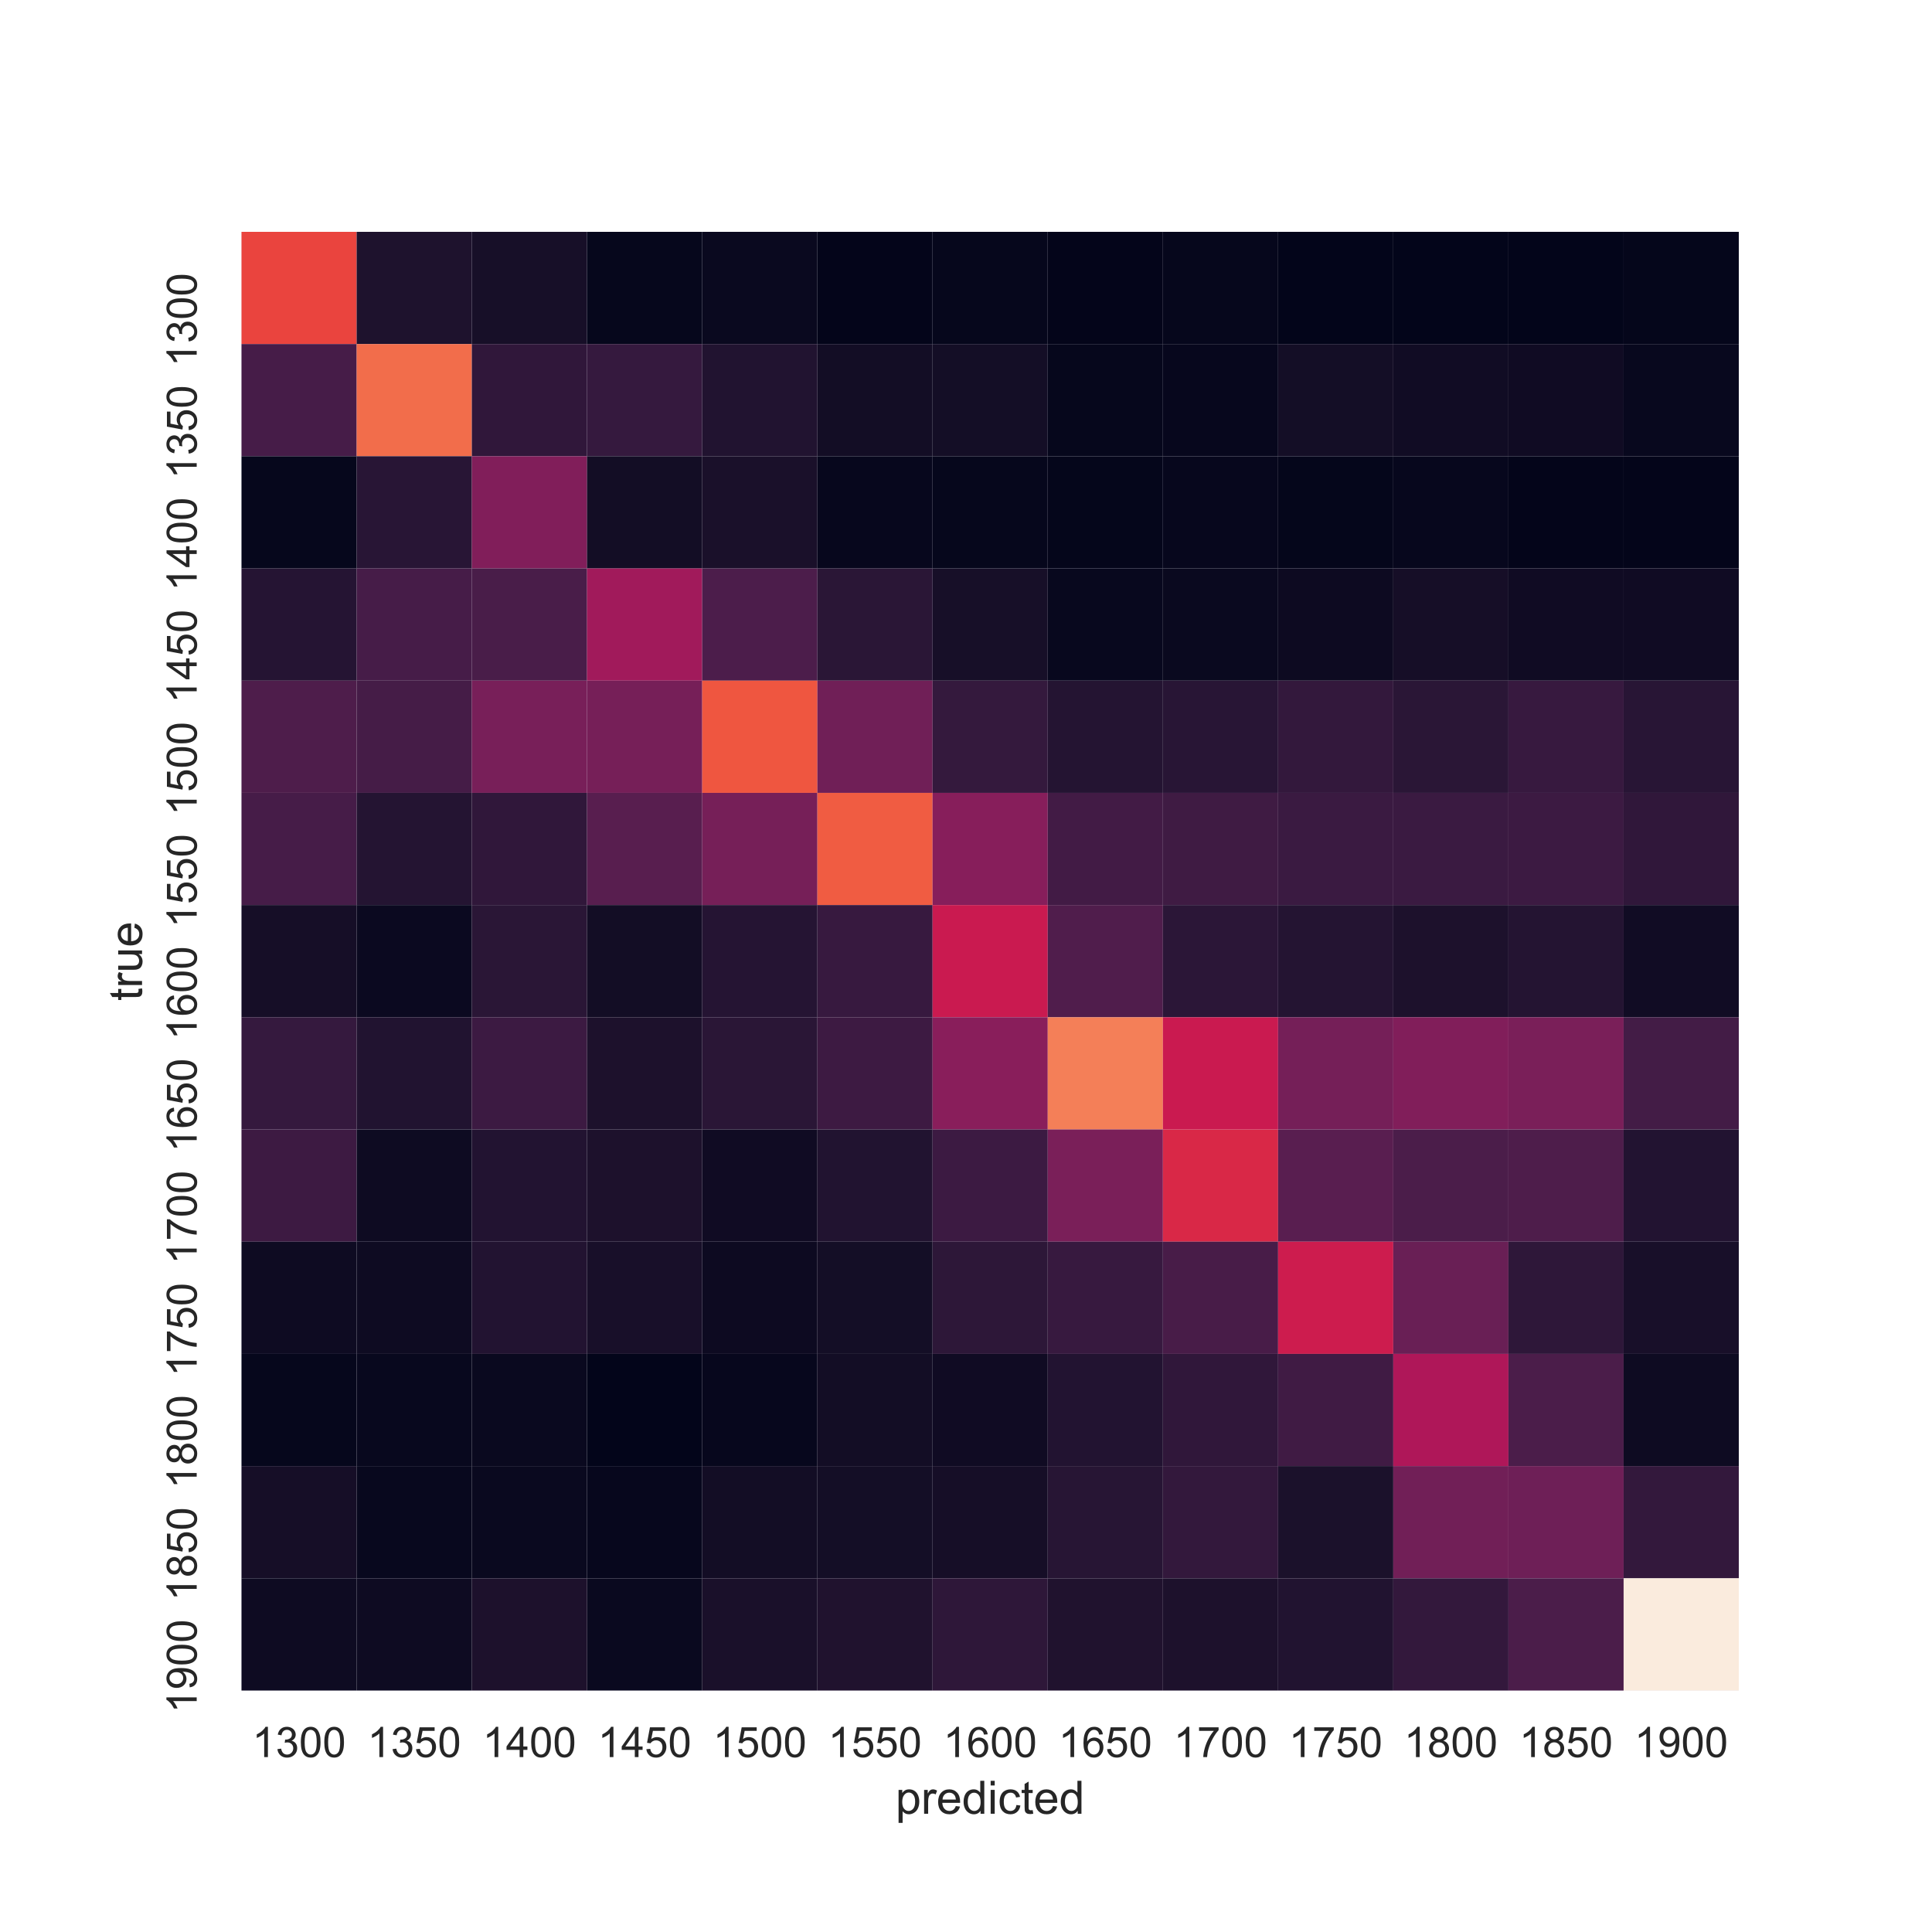 <?xml version="1.0" encoding="utf-8" standalone="no"?>
<!DOCTYPE svg PUBLIC "-//W3C//DTD SVG 1.1//EN"
  "http://www.w3.org/Graphics/SVG/1.1/DTD/svg11.dtd">
<!-- Created with matplotlib (https://matplotlib.org/) -->
<svg height="504pt" version="1.1" viewBox="0 0 504 504" width="504pt" xmlns="http://www.w3.org/2000/svg" xmlns:xlink="http://www.w3.org/1999/xlink">
 <defs>
  <style type="text/css">*{stroke-linecap:butt;stroke-linejoin:round;}</style>
 </defs>
 <g id="figure_1">
  <g id="patch_1">
   <path d="M 0 504 
L 504 504 
L 504 0 
L 0 0 
z
" style="fill:#ffffff;"/>
  </g>
  <g id="axes_1">
   <g id="patch_2">
    <path d="M 63 441 
L 453.6 441 
L 453.6 60.48 
L 63 60.48 
z
" style="fill:#eaeaf2;"/>
   </g>
   <g id="matplotlib.axis_1">
    <g id="xtick_1">
     <g id="text_1">
      <!-- 1300 -->
      <g style="fill:#262626;" transform="translate(65.789 458.374)scale(0.11 -0.11)">
       <defs>
        <path d="M 37.25 0 
L 28.469 0 
L 28.469 56 
Q 25.297 52.984 20.141 49.953 
Q 14.984 46.922 10.891 45.406 
L 10.891 53.906 
Q 18.266 57.375 23.781 62.297 
Q 29.297 67.234 31.594 71.875 
L 37.25 71.875 
z
" id="ArialMT-49"/>
        <path d="M 4.203 18.891 
L 12.984 20.062 
Q 14.5 12.594 18.141 9.297 
Q 21.781 6 27 6 
Q 33.203 6 37.469 10.297 
Q 41.75 14.594 41.75 20.953 
Q 41.75 27 37.797 30.922 
Q 33.844 34.859 27.734 34.859 
Q 25.25 34.859 21.531 33.891 
L 22.516 41.609 
Q 23.391 41.5 23.922 41.5 
Q 29.547 41.5 34.031 44.422 
Q 38.531 47.359 38.531 53.469 
Q 38.531 58.297 35.25 61.469 
Q 31.984 64.656 26.812 64.656 
Q 21.688 64.656 18.266 61.422 
Q 14.844 58.203 13.875 51.766 
L 5.078 53.328 
Q 6.688 62.156 12.391 67.016 
Q 18.109 71.875 26.609 71.875 
Q 32.469 71.875 37.391 69.359 
Q 42.328 66.844 44.938 62.5 
Q 47.562 58.156 47.562 53.266 
Q 47.562 48.641 45.062 44.828 
Q 42.578 41.016 37.703 38.766 
Q 44.047 37.312 47.562 32.688 
Q 51.078 28.078 51.078 21.141 
Q 51.078 11.766 44.234 5.25 
Q 37.406 -1.266 26.953 -1.266 
Q 17.531 -1.266 11.297 4.344 
Q 5.078 9.969 4.203 18.891 
z
" id="ArialMT-51"/>
        <path d="M 4.156 35.297 
Q 4.156 48 6.766 55.734 
Q 9.375 63.484 14.516 67.672 
Q 19.672 71.875 27.484 71.875 
Q 33.25 71.875 37.594 69.547 
Q 41.938 67.234 44.766 62.859 
Q 47.609 58.5 49.219 52.219 
Q 50.828 45.953 50.828 35.297 
Q 50.828 22.703 48.234 14.969 
Q 45.656 7.234 40.5 3 
Q 35.359 -1.219 27.484 -1.219 
Q 17.141 -1.219 11.234 6.203 
Q 4.156 15.141 4.156 35.297 
z
M 13.188 35.297 
Q 13.188 17.672 17.312 11.828 
Q 21.438 6 27.484 6 
Q 33.547 6 37.672 11.859 
Q 41.797 17.719 41.797 35.297 
Q 41.797 52.984 37.672 58.781 
Q 33.547 64.594 27.391 64.594 
Q 21.344 64.594 17.719 59.469 
Q 13.188 52.938 13.188 35.297 
z
" id="ArialMT-48"/>
       </defs>
       <use xlink:href="#ArialMT-49"/>
       <use x="55.615" xlink:href="#ArialMT-51"/>
       <use x="111.23" xlink:href="#ArialMT-48"/>
       <use x="166.846" xlink:href="#ArialMT-48"/>
      </g>
     </g>
    </g>
    <g id="xtick_2">
     <g id="text_2">
      <!-- 1350 -->
      <g style="fill:#262626;" transform="translate(95.835 458.374)scale(0.11 -0.11)">
       <defs>
        <path d="M 4.156 18.75 
L 13.375 19.531 
Q 14.406 12.797 18.141 9.391 
Q 21.875 6 27.156 6 
Q 33.5 6 37.891 10.781 
Q 42.281 15.578 42.281 23.484 
Q 42.281 31 38.062 35.344 
Q 33.844 39.703 27 39.703 
Q 22.75 39.703 19.328 37.766 
Q 15.922 35.844 13.969 32.766 
L 5.719 33.844 
L 12.641 70.609 
L 48.25 70.609 
L 48.25 62.203 
L 19.672 62.203 
L 15.828 42.969 
Q 22.266 47.469 29.344 47.469 
Q 38.719 47.469 45.156 40.969 
Q 51.609 34.469 51.609 24.266 
Q 51.609 14.547 45.953 7.469 
Q 39.062 -1.219 27.156 -1.219 
Q 17.391 -1.219 11.203 4.25 
Q 5.031 9.719 4.156 18.75 
z
" id="ArialMT-53"/>
       </defs>
       <use xlink:href="#ArialMT-49"/>
       <use x="55.615" xlink:href="#ArialMT-51"/>
       <use x="111.23" xlink:href="#ArialMT-53"/>
       <use x="166.846" xlink:href="#ArialMT-48"/>
      </g>
     </g>
    </g>
    <g id="xtick_3">
     <g id="text_3">
      <!-- 1400 -->
      <g style="fill:#262626;" transform="translate(125.881 458.374)scale(0.11 -0.11)">
       <defs>
        <path d="M 32.328 0 
L 32.328 17.141 
L 1.266 17.141 
L 1.266 25.203 
L 33.938 71.578 
L 41.109 71.578 
L 41.109 25.203 
L 50.781 25.203 
L 50.781 17.141 
L 41.109 17.141 
L 41.109 0 
z
M 32.328 25.203 
L 32.328 57.469 
L 9.906 25.203 
z
" id="ArialMT-52"/>
       </defs>
       <use xlink:href="#ArialMT-49"/>
       <use x="55.615" xlink:href="#ArialMT-52"/>
       <use x="111.23" xlink:href="#ArialMT-48"/>
       <use x="166.846" xlink:href="#ArialMT-48"/>
      </g>
     </g>
    </g>
    <g id="xtick_4">
     <g id="text_4">
      <!-- 1450 -->
      <g style="fill:#262626;" transform="translate(155.927 458.374)scale(0.11 -0.11)">
       <use xlink:href="#ArialMT-49"/>
       <use x="55.615" xlink:href="#ArialMT-52"/>
       <use x="111.23" xlink:href="#ArialMT-53"/>
       <use x="166.846" xlink:href="#ArialMT-48"/>
      </g>
     </g>
    </g>
    <g id="xtick_5">
     <g id="text_5">
      <!-- 1500 -->
      <g style="fill:#262626;" transform="translate(185.974 458.374)scale(0.11 -0.11)">
       <use xlink:href="#ArialMT-49"/>
       <use x="55.615" xlink:href="#ArialMT-53"/>
       <use x="111.23" xlink:href="#ArialMT-48"/>
       <use x="166.846" xlink:href="#ArialMT-48"/>
      </g>
     </g>
    </g>
    <g id="xtick_6">
     <g id="text_6">
      <!-- 1550 -->
      <g style="fill:#262626;" transform="translate(216.02 458.374)scale(0.11 -0.11)">
       <use xlink:href="#ArialMT-49"/>
       <use x="55.615" xlink:href="#ArialMT-53"/>
       <use x="111.23" xlink:href="#ArialMT-53"/>
       <use x="166.846" xlink:href="#ArialMT-48"/>
      </g>
     </g>
    </g>
    <g id="xtick_7">
     <g id="text_7">
      <!-- 1600 -->
      <g style="fill:#262626;" transform="translate(246.066 458.374)scale(0.11 -0.11)">
       <defs>
        <path d="M 49.75 54.047 
L 41.016 53.375 
Q 39.844 58.547 37.703 60.891 
Q 34.125 64.656 28.906 64.656 
Q 24.703 64.656 21.531 62.312 
Q 17.391 59.281 14.984 53.469 
Q 12.594 47.656 12.5 36.922 
Q 15.672 41.75 20.266 44.094 
Q 24.859 46.438 29.891 46.438 
Q 38.672 46.438 44.844 39.969 
Q 51.031 33.5 51.031 23.25 
Q 51.031 16.5 48.125 10.719 
Q 45.219 4.938 40.141 1.859 
Q 35.062 -1.219 28.609 -1.219 
Q 17.625 -1.219 10.688 6.859 
Q 3.766 14.938 3.766 33.5 
Q 3.766 54.25 11.422 63.672 
Q 18.109 71.875 29.438 71.875 
Q 37.891 71.875 43.281 67.141 
Q 48.688 62.406 49.75 54.047 
z
M 13.875 23.188 
Q 13.875 18.656 15.797 14.5 
Q 17.719 10.359 21.188 8.172 
Q 24.656 6 28.469 6 
Q 34.031 6 38.031 10.484 
Q 42.047 14.984 42.047 22.703 
Q 42.047 30.125 38.078 34.391 
Q 34.125 38.672 28.125 38.672 
Q 22.172 38.672 18.016 34.391 
Q 13.875 30.125 13.875 23.188 
z
" id="ArialMT-54"/>
       </defs>
       <use xlink:href="#ArialMT-49"/>
       <use x="55.615" xlink:href="#ArialMT-54"/>
       <use x="111.23" xlink:href="#ArialMT-48"/>
       <use x="166.846" xlink:href="#ArialMT-48"/>
      </g>
     </g>
    </g>
    <g id="xtick_8">
     <g id="text_8">
      <!-- 1650 -->
      <g style="fill:#262626;" transform="translate(276.112 458.374)scale(0.11 -0.11)">
       <use xlink:href="#ArialMT-49"/>
       <use x="55.615" xlink:href="#ArialMT-54"/>
       <use x="111.23" xlink:href="#ArialMT-53"/>
       <use x="166.846" xlink:href="#ArialMT-48"/>
      </g>
     </g>
    </g>
    <g id="xtick_9">
     <g id="text_9">
      <!-- 1700 -->
      <g style="fill:#262626;" transform="translate(306.158 458.374)scale(0.11 -0.11)">
       <defs>
        <path d="M 4.734 62.203 
L 4.734 70.656 
L 51.078 70.656 
L 51.078 63.812 
Q 44.234 56.547 37.516 44.484 
Q 30.812 32.422 27.156 19.672 
Q 24.516 10.688 23.781 0 
L 14.75 0 
Q 14.891 8.453 18.062 20.406 
Q 21.234 32.375 27.172 43.484 
Q 33.109 54.594 39.797 62.203 
z
" id="ArialMT-55"/>
       </defs>
       <use xlink:href="#ArialMT-49"/>
       <use x="55.615" xlink:href="#ArialMT-55"/>
       <use x="111.23" xlink:href="#ArialMT-48"/>
       <use x="166.846" xlink:href="#ArialMT-48"/>
      </g>
     </g>
    </g>
    <g id="xtick_10">
     <g id="text_10">
      <!-- 1750 -->
      <g style="fill:#262626;" transform="translate(336.204 458.374)scale(0.11 -0.11)">
       <use xlink:href="#ArialMT-49"/>
       <use x="55.615" xlink:href="#ArialMT-55"/>
       <use x="111.23" xlink:href="#ArialMT-53"/>
       <use x="166.846" xlink:href="#ArialMT-48"/>
      </g>
     </g>
    </g>
    <g id="xtick_11">
     <g id="text_11">
      <!-- 1800 -->
      <g style="fill:#262626;" transform="translate(366.251 458.374)scale(0.11 -0.11)">
       <defs>
        <path d="M 17.672 38.812 
Q 12.203 40.828 9.562 44.531 
Q 6.938 48.25 6.938 53.422 
Q 6.938 61.234 12.547 66.547 
Q 18.172 71.875 27.484 71.875 
Q 36.859 71.875 42.578 66.422 
Q 48.297 60.984 48.297 53.172 
Q 48.297 48.188 45.672 44.5 
Q 43.062 40.828 37.75 38.812 
Q 44.344 36.672 47.781 31.875 
Q 51.219 27.094 51.219 20.453 
Q 51.219 11.281 44.719 5.031 
Q 38.234 -1.219 27.641 -1.219 
Q 17.047 -1.219 10.547 5.047 
Q 4.047 11.328 4.047 20.703 
Q 4.047 27.688 7.594 32.391 
Q 11.141 37.109 17.672 38.812 
z
M 15.922 53.719 
Q 15.922 48.641 19.188 45.406 
Q 22.469 42.188 27.688 42.188 
Q 32.766 42.188 36.016 45.375 
Q 39.266 48.578 39.266 53.219 
Q 39.266 58.062 35.906 61.359 
Q 32.562 64.656 27.594 64.656 
Q 22.562 64.656 19.234 61.422 
Q 15.922 58.203 15.922 53.719 
z
M 13.094 20.656 
Q 13.094 16.891 14.875 13.375 
Q 16.656 9.859 20.172 7.922 
Q 23.688 6 27.734 6 
Q 34.031 6 38.125 10.047 
Q 42.234 14.109 42.234 20.359 
Q 42.234 26.703 38.016 30.859 
Q 33.797 35.016 27.438 35.016 
Q 21.234 35.016 17.156 30.906 
Q 13.094 26.812 13.094 20.656 
z
" id="ArialMT-56"/>
       </defs>
       <use xlink:href="#ArialMT-49"/>
       <use x="55.615" xlink:href="#ArialMT-56"/>
       <use x="111.23" xlink:href="#ArialMT-48"/>
       <use x="166.846" xlink:href="#ArialMT-48"/>
      </g>
     </g>
    </g>
    <g id="xtick_12">
     <g id="text_12">
      <!-- 1850 -->
      <g style="fill:#262626;" transform="translate(396.297 458.374)scale(0.11 -0.11)">
       <use xlink:href="#ArialMT-49"/>
       <use x="55.615" xlink:href="#ArialMT-56"/>
       <use x="111.23" xlink:href="#ArialMT-53"/>
       <use x="166.846" xlink:href="#ArialMT-48"/>
      </g>
     </g>
    </g>
    <g id="xtick_13">
     <g id="text_13">
      <!-- 1900 -->
      <g style="fill:#262626;" transform="translate(426.343 458.374)scale(0.11 -0.11)">
       <defs>
        <path d="M 5.469 16.547 
L 13.922 17.328 
Q 14.984 11.375 18.016 8.688 
Q 21.047 6 25.781 6 
Q 29.828 6 32.875 7.859 
Q 35.938 9.719 37.891 12.812 
Q 39.844 15.922 41.156 21.188 
Q 42.484 26.469 42.484 31.938 
Q 42.484 32.516 42.438 33.688 
Q 39.797 29.5 35.234 26.875 
Q 30.672 24.266 25.344 24.266 
Q 16.453 24.266 10.297 30.703 
Q 4.156 37.156 4.156 47.703 
Q 4.156 58.594 10.578 65.234 
Q 17 71.875 26.656 71.875 
Q 33.641 71.875 39.422 68.109 
Q 45.219 64.359 48.219 57.391 
Q 51.219 50.438 51.219 37.25 
Q 51.219 23.531 48.234 15.406 
Q 45.266 7.281 39.375 3.031 
Q 33.5 -1.219 25.594 -1.219 
Q 17.188 -1.219 11.859 3.438 
Q 6.547 8.109 5.469 16.547 
z
M 41.453 48.141 
Q 41.453 55.719 37.422 60.156 
Q 33.406 64.594 27.734 64.594 
Q 21.875 64.594 17.531 59.812 
Q 13.188 55.031 13.188 47.406 
Q 13.188 40.578 17.312 36.297 
Q 21.438 32.031 27.484 32.031 
Q 33.594 32.031 37.516 36.297 
Q 41.453 40.578 41.453 48.141 
z
" id="ArialMT-57"/>
       </defs>
       <use xlink:href="#ArialMT-49"/>
       <use x="55.615" xlink:href="#ArialMT-57"/>
       <use x="111.23" xlink:href="#ArialMT-48"/>
       <use x="166.846" xlink:href="#ArialMT-48"/>
      </g>
     </g>
    </g>
    <g id="text_14">
     <!-- predicted -->
     <g style="fill:#262626;" transform="translate(233.619 473.149)scale(0.12 -0.12)">
      <defs>
       <path d="M 6.594 -19.875 
L 6.594 51.859 
L 14.594 51.859 
L 14.594 45.125 
Q 17.438 49.078 21 51.047 
Q 24.562 53.031 29.641 53.031 
Q 36.281 53.031 41.359 49.609 
Q 46.438 46.188 49.016 39.953 
Q 51.609 33.734 51.609 26.312 
Q 51.609 18.359 48.75 11.984 
Q 45.906 5.609 40.453 2.219 
Q 35.016 -1.172 29 -1.172 
Q 24.609 -1.172 21.109 0.688 
Q 17.625 2.547 15.375 5.375 
L 15.375 -19.875 
z
M 14.547 25.641 
Q 14.547 15.625 18.594 10.844 
Q 22.656 6.062 28.422 6.062 
Q 34.281 6.062 38.453 11.016 
Q 42.625 15.969 42.625 26.375 
Q 42.625 36.281 38.547 41.203 
Q 34.469 46.141 28.812 46.141 
Q 23.188 46.141 18.859 40.891 
Q 14.547 35.641 14.547 25.641 
z
" id="ArialMT-112"/>
       <path d="M 6.5 0 
L 6.5 51.859 
L 14.406 51.859 
L 14.406 44 
Q 17.438 49.516 20 51.266 
Q 22.562 53.031 25.641 53.031 
Q 30.078 53.031 34.672 50.203 
L 31.641 42.047 
Q 28.422 43.953 25.203 43.953 
Q 22.312 43.953 20.016 42.219 
Q 17.719 40.484 16.75 37.406 
Q 15.281 32.719 15.281 27.156 
L 15.281 0 
z
" id="ArialMT-114"/>
       <path d="M 42.094 16.703 
L 51.172 15.578 
Q 49.031 7.625 43.219 3.219 
Q 37.406 -1.172 28.375 -1.172 
Q 17 -1.172 10.328 5.828 
Q 3.656 12.844 3.656 25.484 
Q 3.656 38.578 10.391 45.797 
Q 17.141 53.031 27.875 53.031 
Q 38.281 53.031 44.875 45.953 
Q 51.469 38.875 51.469 26.031 
Q 51.469 25.25 51.422 23.688 
L 12.75 23.688 
Q 13.234 15.141 17.578 10.594 
Q 21.922 6.062 28.422 6.062 
Q 33.25 6.062 36.672 8.594 
Q 40.094 11.141 42.094 16.703 
z
M 13.234 30.906 
L 42.188 30.906 
Q 41.609 37.453 38.875 40.719 
Q 34.672 45.797 27.984 45.797 
Q 21.922 45.797 17.797 41.75 
Q 13.672 37.703 13.234 30.906 
z
" id="ArialMT-101"/>
       <path d="M 40.234 0 
L 40.234 6.547 
Q 35.297 -1.172 25.734 -1.172 
Q 19.531 -1.172 14.328 2.25 
Q 9.125 5.672 6.266 11.797 
Q 3.422 17.922 3.422 25.875 
Q 3.422 33.641 6 39.969 
Q 8.594 46.297 13.766 49.656 
Q 18.953 53.031 25.344 53.031 
Q 30.031 53.031 33.688 51.047 
Q 37.359 49.078 39.656 45.906 
L 39.656 71.578 
L 48.391 71.578 
L 48.391 0 
z
M 12.453 25.875 
Q 12.453 15.922 16.641 10.984 
Q 20.844 6.062 26.562 6.062 
Q 32.328 6.062 36.344 10.766 
Q 40.375 15.484 40.375 25.141 
Q 40.375 35.797 36.266 40.766 
Q 32.172 45.75 26.172 45.75 
Q 20.312 45.75 16.375 40.969 
Q 12.453 36.188 12.453 25.875 
z
" id="ArialMT-100"/>
       <path d="M 6.641 61.469 
L 6.641 71.578 
L 15.438 71.578 
L 15.438 61.469 
z
M 6.641 0 
L 6.641 51.859 
L 15.438 51.859 
L 15.438 0 
z
" id="ArialMT-105"/>
       <path d="M 40.438 19 
L 49.078 17.875 
Q 47.656 8.938 41.812 3.875 
Q 35.984 -1.172 27.484 -1.172 
Q 16.844 -1.172 10.375 5.781 
Q 3.906 12.75 3.906 25.734 
Q 3.906 34.125 6.688 40.422 
Q 9.469 46.734 15.156 49.875 
Q 20.844 53.031 27.547 53.031 
Q 35.984 53.031 41.359 48.75 
Q 46.734 44.484 48.25 36.625 
L 39.703 35.297 
Q 38.484 40.531 35.375 43.156 
Q 32.281 45.797 27.875 45.797 
Q 21.234 45.797 17.078 41.031 
Q 12.938 36.281 12.938 25.984 
Q 12.938 15.531 16.938 10.797 
Q 20.953 6.062 27.391 6.062 
Q 32.562 6.062 36.031 9.234 
Q 39.5 12.406 40.438 19 
z
" id="ArialMT-99"/>
       <path d="M 25.781 7.859 
L 27.047 0.094 
Q 23.344 -0.688 20.406 -0.688 
Q 15.625 -0.688 12.984 0.828 
Q 10.359 2.344 9.281 4.812 
Q 8.203 7.281 8.203 15.188 
L 8.203 45.016 
L 1.766 45.016 
L 1.766 51.859 
L 8.203 51.859 
L 8.203 64.703 
L 16.938 69.969 
L 16.938 51.859 
L 25.781 51.859 
L 25.781 45.016 
L 16.938 45.016 
L 16.938 14.703 
Q 16.938 10.938 17.406 9.859 
Q 17.875 8.797 18.922 8.156 
Q 19.969 7.516 21.922 7.516 
Q 23.391 7.516 25.781 7.859 
z
" id="ArialMT-116"/>
      </defs>
      <use xlink:href="#ArialMT-112"/>
      <use x="55.615" xlink:href="#ArialMT-114"/>
      <use x="88.916" xlink:href="#ArialMT-101"/>
      <use x="144.531" xlink:href="#ArialMT-100"/>
      <use x="200.146" xlink:href="#ArialMT-105"/>
      <use x="222.363" xlink:href="#ArialMT-99"/>
      <use x="272.363" xlink:href="#ArialMT-116"/>
      <use x="300.146" xlink:href="#ArialMT-101"/>
      <use x="355.762" xlink:href="#ArialMT-100"/>
     </g>
    </g>
   </g>
   <g id="matplotlib.axis_2">
    <g id="ytick_1">
     <g id="text_15">
      <!-- 1300 -->
      <g style="fill:#262626;" transform="translate(51.314 95.647)rotate(-90)scale(0.11 -0.11)">
       <use xlink:href="#ArialMT-49"/>
       <use x="55.615" xlink:href="#ArialMT-51"/>
       <use x="111.23" xlink:href="#ArialMT-48"/>
       <use x="166.846" xlink:href="#ArialMT-48"/>
      </g>
     </g>
    </g>
    <g id="ytick_2">
     <g id="text_16">
      <!-- 1350 -->
      <g style="fill:#262626;" transform="translate(51.314 124.917)rotate(-90)scale(0.11 -0.11)">
       <use xlink:href="#ArialMT-49"/>
       <use x="55.615" xlink:href="#ArialMT-51"/>
       <use x="111.23" xlink:href="#ArialMT-53"/>
       <use x="166.846" xlink:href="#ArialMT-48"/>
      </g>
     </g>
    </g>
    <g id="ytick_3">
     <g id="text_17">
      <!-- 1400 -->
      <g style="fill:#262626;" transform="translate(51.314 154.188)rotate(-90)scale(0.11 -0.11)">
       <use xlink:href="#ArialMT-49"/>
       <use x="55.615" xlink:href="#ArialMT-52"/>
       <use x="111.23" xlink:href="#ArialMT-48"/>
       <use x="166.846" xlink:href="#ArialMT-48"/>
      </g>
     </g>
    </g>
    <g id="ytick_4">
     <g id="text_18">
      <!-- 1450 -->
      <g style="fill:#262626;" transform="translate(51.314 183.459)rotate(-90)scale(0.11 -0.11)">
       <use xlink:href="#ArialMT-49"/>
       <use x="55.615" xlink:href="#ArialMT-52"/>
       <use x="111.23" xlink:href="#ArialMT-53"/>
       <use x="166.846" xlink:href="#ArialMT-48"/>
      </g>
     </g>
    </g>
    <g id="ytick_5">
     <g id="text_19">
      <!-- 1500 -->
      <g style="fill:#262626;" transform="translate(51.314 212.73)rotate(-90)scale(0.11 -0.11)">
       <use xlink:href="#ArialMT-49"/>
       <use x="55.615" xlink:href="#ArialMT-53"/>
       <use x="111.23" xlink:href="#ArialMT-48"/>
       <use x="166.846" xlink:href="#ArialMT-48"/>
      </g>
     </g>
    </g>
    <g id="ytick_6">
     <g id="text_20">
      <!-- 1550 -->
      <g style="fill:#262626;" transform="translate(51.314 242.001)rotate(-90)scale(0.11 -0.11)">
       <use xlink:href="#ArialMT-49"/>
       <use x="55.615" xlink:href="#ArialMT-53"/>
       <use x="111.23" xlink:href="#ArialMT-53"/>
       <use x="166.846" xlink:href="#ArialMT-48"/>
      </g>
     </g>
    </g>
    <g id="ytick_7">
     <g id="text_21">
      <!-- 1600 -->
      <g style="fill:#262626;" transform="translate(51.314 271.271)rotate(-90)scale(0.11 -0.11)">
       <use xlink:href="#ArialMT-49"/>
       <use x="55.615" xlink:href="#ArialMT-54"/>
       <use x="111.23" xlink:href="#ArialMT-48"/>
       <use x="166.846" xlink:href="#ArialMT-48"/>
      </g>
     </g>
    </g>
    <g id="ytick_8">
     <g id="text_22">
      <!-- 1650 -->
      <g style="fill:#262626;" transform="translate(51.314 300.542)rotate(-90)scale(0.11 -0.11)">
       <use xlink:href="#ArialMT-49"/>
       <use x="55.615" xlink:href="#ArialMT-54"/>
       <use x="111.23" xlink:href="#ArialMT-53"/>
       <use x="166.846" xlink:href="#ArialMT-48"/>
      </g>
     </g>
    </g>
    <g id="ytick_9">
     <g id="text_23">
      <!-- 1700 -->
      <g style="fill:#262626;" transform="translate(51.314 329.813)rotate(-90)scale(0.11 -0.11)">
       <use xlink:href="#ArialMT-49"/>
       <use x="55.615" xlink:href="#ArialMT-55"/>
       <use x="111.23" xlink:href="#ArialMT-48"/>
       <use x="166.846" xlink:href="#ArialMT-48"/>
      </g>
     </g>
    </g>
    <g id="ytick_10">
     <g id="text_24">
      <!-- 1750 -->
      <g style="fill:#262626;" transform="translate(51.314 359.084)rotate(-90)scale(0.11 -0.11)">
       <use xlink:href="#ArialMT-49"/>
       <use x="55.615" xlink:href="#ArialMT-55"/>
       <use x="111.23" xlink:href="#ArialMT-53"/>
       <use x="166.846" xlink:href="#ArialMT-48"/>
      </g>
     </g>
    </g>
    <g id="ytick_11">
     <g id="text_25">
      <!-- 1800 -->
      <g style="fill:#262626;" transform="translate(51.314 388.354)rotate(-90)scale(0.11 -0.11)">
       <use xlink:href="#ArialMT-49"/>
       <use x="55.615" xlink:href="#ArialMT-56"/>
       <use x="111.23" xlink:href="#ArialMT-48"/>
       <use x="166.846" xlink:href="#ArialMT-48"/>
      </g>
     </g>
    </g>
    <g id="ytick_12">
     <g id="text_26">
      <!-- 1850 -->
      <g style="fill:#262626;" transform="translate(51.314 417.625)rotate(-90)scale(0.11 -0.11)">
       <use xlink:href="#ArialMT-49"/>
       <use x="55.615" xlink:href="#ArialMT-56"/>
       <use x="111.23" xlink:href="#ArialMT-53"/>
       <use x="166.846" xlink:href="#ArialMT-48"/>
      </g>
     </g>
    </g>
    <g id="ytick_13">
     <g id="text_27">
      <!-- 1900 -->
      <g style="fill:#262626;" transform="translate(51.314 446.896)rotate(-90)scale(0.11 -0.11)">
       <use xlink:href="#ArialMT-49"/>
       <use x="55.615" xlink:href="#ArialMT-57"/>
       <use x="111.23" xlink:href="#ArialMT-48"/>
       <use x="166.846" xlink:href="#ArialMT-48"/>
      </g>
     </g>
    </g>
    <g id="text_28">
     <!-- true -->
     <g style="fill:#262626;" transform="translate(37.055 261.078)rotate(-90)scale(0.12 -0.12)">
      <defs>
       <path d="M 40.578 0 
L 40.578 7.625 
Q 34.516 -1.172 24.125 -1.172 
Q 19.531 -1.172 15.547 0.578 
Q 11.578 2.344 9.641 5 
Q 7.719 7.672 6.938 11.531 
Q 6.391 14.109 6.391 19.734 
L 6.391 51.859 
L 15.188 51.859 
L 15.188 23.094 
Q 15.188 16.219 15.719 13.812 
Q 16.547 10.359 19.234 8.375 
Q 21.922 6.391 25.875 6.391 
Q 29.828 6.391 33.297 8.422 
Q 36.766 10.453 38.203 13.938 
Q 39.656 17.438 39.656 24.078 
L 39.656 51.859 
L 48.438 51.859 
L 48.438 0 
z
" id="ArialMT-117"/>
      </defs>
      <use xlink:href="#ArialMT-116"/>
      <use x="27.783" xlink:href="#ArialMT-114"/>
      <use x="61.084" xlink:href="#ArialMT-117"/>
      <use x="116.699" xlink:href="#ArialMT-101"/>
     </g>
    </g>
   </g>
   <g id="QuadMesh_1">
    <path clip-path="url(#pac90ea41a1)" d="M 63 60.48 
L 93.046 60.48 
L 93.046 89.751 
L 63 89.751 
L 63 60.48 
" style="fill:#ea443e;"/>
    <path clip-path="url(#pac90ea41a1)" d="M 93.046 60.48 
L 123.092 60.48 
L 123.092 89.751 
L 93.046 89.751 
L 93.046 60.48 
" style="fill:#1e122d;"/>
    <path clip-path="url(#pac90ea41a1)" d="M 123.092 60.48 
L 153.138 60.48 
L 153.138 89.751 
L 123.092 89.751 
L 123.092 60.48 
" style="fill:#170f28;"/>
    <path clip-path="url(#pac90ea41a1)" d="M 153.138 60.48 
L 183.185 60.48 
L 183.185 89.751 
L 153.138 89.751 
L 153.138 60.48 
" style="fill:#06071c;"/>
    <path clip-path="url(#pac90ea41a1)" d="M 183.185 60.48 
L 213.231 60.48 
L 213.231 89.751 
L 183.185 89.751 
L 183.185 60.48 
" style="fill:#0a091f;"/>
    <path clip-path="url(#pac90ea41a1)" d="M 213.231 60.48 
L 243.277 60.48 
L 243.277 89.751 
L 213.231 89.751 
L 213.231 60.48 
" style="fill:#04051a;"/>
    <path clip-path="url(#pac90ea41a1)" d="M 243.277 60.48 
L 273.323 60.48 
L 273.323 89.751 
L 243.277 89.751 
L 243.277 60.48 
" style="fill:#06071c;"/>
    <path clip-path="url(#pac90ea41a1)" d="M 273.323 60.48 
L 303.369 60.48 
L 303.369 89.751 
L 273.323 89.751 
L 273.323 60.48 
" style="fill:#04051a;"/>
    <path clip-path="url(#pac90ea41a1)" d="M 303.369 60.48 
L 333.415 60.48 
L 333.415 89.751 
L 303.369 89.751 
L 303.369 60.48 
" style="fill:#06071c;"/>
    <path clip-path="url(#pac90ea41a1)" d="M 333.415 60.48 
L 363.462 60.48 
L 363.462 89.751 
L 333.415 89.751 
L 333.415 60.48 
" style="fill:#03051a;"/>
    <path clip-path="url(#pac90ea41a1)" d="M 363.462 60.48 
L 393.508 60.48 
L 393.508 89.751 
L 363.462 89.751 
L 363.462 60.48 
" style="fill:#03051a;"/>
    <path clip-path="url(#pac90ea41a1)" d="M 393.508 60.48 
L 423.554 60.48 
L 423.554 89.751 
L 393.508 89.751 
L 393.508 60.48 
" style="fill:#03051a;"/>
    <path clip-path="url(#pac90ea41a1)" d="M 423.554 60.48 
L 453.6 60.48 
L 453.6 89.751 
L 423.554 89.751 
L 423.554 60.48 
" style="fill:#05061b;"/>
    <path clip-path="url(#pac90ea41a1)" d="M 63 89.751 
L 93.046 89.751 
L 93.046 119.022 
L 63 119.022 
L 63 89.751 
" style="fill:#461c48;"/>
    <path clip-path="url(#pac90ea41a1)" d="M 93.046 89.751 
L 123.092 89.751 
L 123.092 119.022 
L 93.046 119.022 
L 93.046 89.751 
" style="fill:#f26d4b;"/>
    <path clip-path="url(#pac90ea41a1)" d="M 123.092 89.751 
L 153.138 89.751 
L 153.138 119.022 
L 123.092 119.022 
L 123.092 89.751 
" style="fill:#30173a;"/>
    <path clip-path="url(#pac90ea41a1)" d="M 153.138 89.751 
L 183.185 89.751 
L 183.185 119.022 
L 153.138 119.022 
L 153.138 89.751 
" style="fill:#35193e;"/>
    <path clip-path="url(#pac90ea41a1)" d="M 183.185 89.751 
L 213.231 89.751 
L 213.231 119.022 
L 183.185 119.022 
L 183.185 89.751 
" style="fill:#211330;"/>
    <path clip-path="url(#pac90ea41a1)" d="M 213.231 89.751 
L 243.277 89.751 
L 243.277 119.022 
L 213.231 119.022 
L 213.231 89.751 
" style="fill:#130d25;"/>
    <path clip-path="url(#pac90ea41a1)" d="M 243.277 89.751 
L 273.323 89.751 
L 273.323 119.022 
L 243.277 119.022 
L 243.277 89.751 
" style="fill:#140e26;"/>
    <path clip-path="url(#pac90ea41a1)" d="M 273.323 89.751 
L 303.369 89.751 
L 303.369 119.022 
L 273.323 119.022 
L 273.323 89.751 
" style="fill:#06071c;"/>
    <path clip-path="url(#pac90ea41a1)" d="M 303.369 89.751 
L 333.415 89.751 
L 333.415 119.022 
L 303.369 119.022 
L 303.369 89.751 
" style="fill:#07071d;"/>
    <path clip-path="url(#pac90ea41a1)" d="M 333.415 89.751 
L 363.462 89.751 
L 363.462 119.022 
L 333.415 119.022 
L 333.415 89.751 
" style="fill:#140e26;"/>
    <path clip-path="url(#pac90ea41a1)" d="M 363.462 89.751 
L 393.508 89.751 
L 393.508 119.022 
L 363.462 119.022 
L 363.462 89.751 
" style="fill:#110c24;"/>
    <path clip-path="url(#pac90ea41a1)" d="M 393.508 89.751 
L 423.554 89.751 
L 423.554 119.022 
L 393.508 119.022 
L 393.508 89.751 
" style="fill:#100b23;"/>
    <path clip-path="url(#pac90ea41a1)" d="M 423.554 89.751 
L 453.6 89.751 
L 453.6 119.022 
L 423.554 119.022 
L 423.554 89.751 
" style="fill:#08081e;"/>
    <path clip-path="url(#pac90ea41a1)" d="M 63 119.022 
L 93.046 119.022 
L 93.046 148.292 
L 63 148.292 
L 63 119.022 
" style="fill:#06071c;"/>
    <path clip-path="url(#pac90ea41a1)" d="M 93.046 119.022 
L 123.092 119.022 
L 123.092 148.292 
L 93.046 148.292 
L 93.046 119.022 
" style="fill:#281535;"/>
    <path clip-path="url(#pac90ea41a1)" d="M 123.092 119.022 
L 153.138 119.022 
L 153.138 148.292 
L 123.092 148.292 
L 123.092 119.022 
" style="fill:#811e5a;"/>
    <path clip-path="url(#pac90ea41a1)" d="M 153.138 119.022 
L 183.185 119.022 
L 183.185 148.292 
L 153.138 148.292 
L 153.138 119.022 
" style="fill:#130d25;"/>
    <path clip-path="url(#pac90ea41a1)" d="M 183.185 119.022 
L 213.231 119.022 
L 213.231 148.292 
L 183.185 148.292 
L 183.185 119.022 
" style="fill:#1a102a;"/>
    <path clip-path="url(#pac90ea41a1)" d="M 213.231 119.022 
L 243.277 119.022 
L 243.277 148.292 
L 213.231 148.292 
L 213.231 119.022 
" style="fill:#07071d;"/>
    <path clip-path="url(#pac90ea41a1)" d="M 243.277 119.022 
L 273.323 119.022 
L 273.323 148.292 
L 243.277 148.292 
L 243.277 119.022 
" style="fill:#06071c;"/>
    <path clip-path="url(#pac90ea41a1)" d="M 273.323 119.022 
L 303.369 119.022 
L 303.369 148.292 
L 273.323 148.292 
L 273.323 119.022 
" style="fill:#05061b;"/>
    <path clip-path="url(#pac90ea41a1)" d="M 303.369 119.022 
L 333.415 119.022 
L 333.415 148.292 
L 303.369 148.292 
L 303.369 119.022 
" style="fill:#07071d;"/>
    <path clip-path="url(#pac90ea41a1)" d="M 333.415 119.022 
L 363.462 119.022 
L 363.462 148.292 
L 333.415 148.292 
L 333.415 119.022 
" style="fill:#05061b;"/>
    <path clip-path="url(#pac90ea41a1)" d="M 363.462 119.022 
L 393.508 119.022 
L 393.508 148.292 
L 363.462 148.292 
L 363.462 119.022 
" style="fill:#07071d;"/>
    <path clip-path="url(#pac90ea41a1)" d="M 393.508 119.022 
L 423.554 119.022 
L 423.554 148.292 
L 393.508 148.292 
L 393.508 119.022 
" style="fill:#04051a;"/>
    <path clip-path="url(#pac90ea41a1)" d="M 423.554 119.022 
L 453.6 119.022 
L 453.6 148.292 
L 423.554 148.292 
L 423.554 119.022 
" style="fill:#04051a;"/>
    <path clip-path="url(#pac90ea41a1)" d="M 63 148.292 
L 93.046 148.292 
L 93.046 177.563 
L 63 177.563 
L 63 148.292 
" style="fill:#251433;"/>
    <path clip-path="url(#pac90ea41a1)" d="M 93.046 148.292 
L 123.092 148.292 
L 123.092 177.563 
L 93.046 177.563 
L 93.046 148.292 
" style="fill:#461c48;"/>
    <path clip-path="url(#pac90ea41a1)" d="M 123.092 148.292 
L 153.138 148.292 
L 153.138 177.563 
L 123.092 177.563 
L 123.092 148.292 
" style="fill:#491d49;"/>
    <path clip-path="url(#pac90ea41a1)" d="M 153.138 148.292 
L 183.185 148.292 
L 183.185 177.563 
L 153.138 177.563 
L 153.138 148.292 
" style="fill:#a11a5b;"/>
    <path clip-path="url(#pac90ea41a1)" d="M 183.185 148.292 
L 213.231 148.292 
L 213.231 177.563 
L 183.185 177.563 
L 183.185 148.292 
" style="fill:#4c1d4b;"/>
    <path clip-path="url(#pac90ea41a1)" d="M 213.231 148.292 
L 243.277 148.292 
L 243.277 177.563 
L 213.231 177.563 
L 213.231 148.292 
" style="fill:#2a1636;"/>
    <path clip-path="url(#pac90ea41a1)" d="M 243.277 148.292 
L 273.323 148.292 
L 273.323 177.563 
L 243.277 177.563 
L 243.277 148.292 
" style="fill:#170f28;"/>
    <path clip-path="url(#pac90ea41a1)" d="M 273.323 148.292 
L 303.369 148.292 
L 303.369 177.563 
L 273.323 177.563 
L 273.323 148.292 
" style="fill:#08081e;"/>
    <path clip-path="url(#pac90ea41a1)" d="M 303.369 148.292 
L 333.415 148.292 
L 333.415 177.563 
L 303.369 177.563 
L 303.369 148.292 
" style="fill:#0a091f;"/>
    <path clip-path="url(#pac90ea41a1)" d="M 333.415 148.292 
L 363.462 148.292 
L 363.462 177.563 
L 333.415 177.563 
L 333.415 148.292 
" style="fill:#0d0a21;"/>
    <path clip-path="url(#pac90ea41a1)" d="M 363.462 148.292 
L 393.508 148.292 
L 393.508 177.563 
L 363.462 177.563 
L 363.462 148.292 
" style="fill:#160e27;"/>
    <path clip-path="url(#pac90ea41a1)" d="M 393.508 148.292 
L 423.554 148.292 
L 423.554 177.563 
L 393.508 177.563 
L 393.508 148.292 
" style="fill:#100b23;"/>
    <path clip-path="url(#pac90ea41a1)" d="M 423.554 148.292 
L 453.6 148.292 
L 453.6 177.563 
L 423.554 177.563 
L 423.554 148.292 
" style="fill:#100b23;"/>
    <path clip-path="url(#pac90ea41a1)" d="M 63 177.563 
L 93.046 177.563 
L 93.046 206.834 
L 63 206.834 
L 63 177.563 
" style="fill:#4e1d4b;"/>
    <path clip-path="url(#pac90ea41a1)" d="M 93.046 177.563 
L 123.092 177.563 
L 123.092 206.834 
L 93.046 206.834 
L 93.046 177.563 
" style="fill:#451c47;"/>
    <path clip-path="url(#pac90ea41a1)" d="M 123.092 177.563 
L 153.138 177.563 
L 153.138 206.834 
L 123.092 206.834 
L 123.092 177.563 
" style="fill:#781f59;"/>
    <path clip-path="url(#pac90ea41a1)" d="M 153.138 177.563 
L 183.185 177.563 
L 183.185 206.834 
L 153.138 206.834 
L 153.138 177.563 
" style="fill:#761f58;"/>
    <path clip-path="url(#pac90ea41a1)" d="M 183.185 177.563 
L 213.231 177.563 
L 213.231 206.834 
L 183.185 206.834 
L 183.185 177.563 
" style="fill:#ef5640;"/>
    <path clip-path="url(#pac90ea41a1)" d="M 213.231 177.563 
L 243.277 177.563 
L 243.277 206.834 
L 213.231 206.834 
L 213.231 177.563 
" style="fill:#701f57;"/>
    <path clip-path="url(#pac90ea41a1)" d="M 243.277 177.563 
L 273.323 177.563 
L 273.323 206.834 
L 243.277 206.834 
L 243.277 177.563 
" style="fill:#34193d;"/>
    <path clip-path="url(#pac90ea41a1)" d="M 273.323 177.563 
L 303.369 177.563 
L 303.369 206.834 
L 273.323 206.834 
L 273.323 177.563 
" style="fill:#241432;"/>
    <path clip-path="url(#pac90ea41a1)" d="M 303.369 177.563 
L 333.415 177.563 
L 333.415 206.834 
L 303.369 206.834 
L 303.369 177.563 
" style="fill:#281535;"/>
    <path clip-path="url(#pac90ea41a1)" d="M 333.415 177.563 
L 363.462 177.563 
L 363.462 206.834 
L 333.415 206.834 
L 333.415 177.563 
" style="fill:#33183c;"/>
    <path clip-path="url(#pac90ea41a1)" d="M 363.462 177.563 
L 393.508 177.563 
L 393.508 206.834 
L 363.462 206.834 
L 363.462 177.563 
" style="fill:#2a1636;"/>
    <path clip-path="url(#pac90ea41a1)" d="M 393.508 177.563 
L 423.554 177.563 
L 423.554 206.834 
L 393.508 206.834 
L 393.508 177.563 
" style="fill:#37193f;"/>
    <path clip-path="url(#pac90ea41a1)" d="M 423.554 177.563 
L 453.6 177.563 
L 453.6 206.834 
L 423.554 206.834 
L 423.554 177.563 
" style="fill:#281535;"/>
    <path clip-path="url(#pac90ea41a1)" d="M 63 206.834 
L 93.046 206.834 
L 93.046 236.105 
L 63 236.105 
L 63 206.834 
" style="fill:#461c48;"/>
    <path clip-path="url(#pac90ea41a1)" d="M 93.046 206.834 
L 123.092 206.834 
L 123.092 236.105 
L 93.046 236.105 
L 93.046 206.834 
" style="fill:#241432;"/>
    <path clip-path="url(#pac90ea41a1)" d="M 123.092 206.834 
L 153.138 206.834 
L 153.138 236.105 
L 123.092 236.105 
L 123.092 206.834 
" style="fill:#30173a;"/>
    <path clip-path="url(#pac90ea41a1)" d="M 153.138 206.834 
L 183.185 206.834 
L 183.185 236.105 
L 153.138 236.105 
L 153.138 206.834 
" style="fill:#581e4f;"/>
    <path clip-path="url(#pac90ea41a1)" d="M 183.185 206.834 
L 213.231 206.834 
L 213.231 236.105 
L 183.185 236.105 
L 183.185 206.834 
" style="fill:#761f58;"/>
    <path clip-path="url(#pac90ea41a1)" d="M 213.231 206.834 
L 243.277 206.834 
L 243.277 236.105 
L 213.231 236.105 
L 213.231 206.834 
" style="fill:#f05c42;"/>
    <path clip-path="url(#pac90ea41a1)" d="M 243.277 206.834 
L 273.323 206.834 
L 273.323 236.105 
L 243.277 236.105 
L 243.277 206.834 
" style="fill:#871e5b;"/>
    <path clip-path="url(#pac90ea41a1)" d="M 273.323 206.834 
L 303.369 206.834 
L 303.369 236.105 
L 273.323 236.105 
L 273.323 206.834 
" style="fill:#421b45;"/>
    <path clip-path="url(#pac90ea41a1)" d="M 303.369 206.834 
L 333.415 206.834 
L 333.415 236.105 
L 303.369 236.105 
L 303.369 206.834 
" style="fill:#3f1b43;"/>
    <path clip-path="url(#pac90ea41a1)" d="M 333.415 206.834 
L 363.462 206.834 
L 363.462 236.105 
L 333.415 236.105 
L 333.415 206.834 
" style="fill:#3a1a41;"/>
    <path clip-path="url(#pac90ea41a1)" d="M 363.462 206.834 
L 393.508 206.834 
L 393.508 236.105 
L 363.462 236.105 
L 363.462 206.834 
" style="fill:#3a1a41;"/>
    <path clip-path="url(#pac90ea41a1)" d="M 393.508 206.834 
L 423.554 206.834 
L 423.554 236.105 
L 393.508 236.105 
L 393.508 206.834 
" style="fill:#3c1a42;"/>
    <path clip-path="url(#pac90ea41a1)" d="M 423.554 206.834 
L 453.6 206.834 
L 453.6 236.105 
L 423.554 236.105 
L 423.554 206.834 
" style="fill:#30173a;"/>
    <path clip-path="url(#pac90ea41a1)" d="M 63 236.105 
L 93.046 236.105 
L 93.046 265.375 
L 63 265.375 
L 63 236.105 
" style="fill:#160e27;"/>
    <path clip-path="url(#pac90ea41a1)" d="M 93.046 236.105 
L 123.092 236.105 
L 123.092 265.375 
L 93.046 265.375 
L 93.046 236.105 
" style="fill:#0b0920;"/>
    <path clip-path="url(#pac90ea41a1)" d="M 123.092 236.105 
L 153.138 236.105 
L 153.138 265.375 
L 123.092 265.375 
L 123.092 236.105 
" style="fill:#2a1636;"/>
    <path clip-path="url(#pac90ea41a1)" d="M 153.138 236.105 
L 183.185 236.105 
L 183.185 265.375 
L 153.138 265.375 
L 153.138 236.105 
" style="fill:#130d25;"/>
    <path clip-path="url(#pac90ea41a1)" d="M 183.185 236.105 
L 213.231 236.105 
L 213.231 265.375 
L 183.185 265.375 
L 183.185 236.105 
" style="fill:#251433;"/>
    <path clip-path="url(#pac90ea41a1)" d="M 213.231 236.105 
L 243.277 236.105 
L 243.277 265.375 
L 213.231 265.375 
L 213.231 236.105 
" style="fill:#37193f;"/>
    <path clip-path="url(#pac90ea41a1)" d="M 243.277 236.105 
L 273.323 236.105 
L 273.323 265.375 
L 243.277 265.375 
L 243.277 236.105 
" style="fill:#ca1a50;"/>
    <path clip-path="url(#pac90ea41a1)" d="M 273.323 236.105 
L 303.369 236.105 
L 303.369 265.375 
L 273.323 265.375 
L 273.323 236.105 
" style="fill:#501d4c;"/>
    <path clip-path="url(#pac90ea41a1)" d="M 303.369 236.105 
L 333.415 236.105 
L 333.415 265.375 
L 303.369 265.375 
L 303.369 236.105 
" style="fill:#2b1637;"/>
    <path clip-path="url(#pac90ea41a1)" d="M 333.415 236.105 
L 363.462 236.105 
L 363.462 265.375 
L 333.415 265.375 
L 333.415 236.105 
" style="fill:#241432;"/>
    <path clip-path="url(#pac90ea41a1)" d="M 363.462 236.105 
L 393.508 236.105 
L 393.508 265.375 
L 363.462 265.375 
L 363.462 236.105 
" style="fill:#1d112c;"/>
    <path clip-path="url(#pac90ea41a1)" d="M 393.508 236.105 
L 423.554 236.105 
L 423.554 265.375 
L 393.508 265.375 
L 393.508 236.105 
" style="fill:#241432;"/>
    <path clip-path="url(#pac90ea41a1)" d="M 423.554 236.105 
L 453.6 236.105 
L 453.6 265.375 
L 423.554 265.375 
L 423.554 236.105 
" style="fill:#110c24;"/>
    <path clip-path="url(#pac90ea41a1)" d="M 63 265.375 
L 93.046 265.375 
L 93.046 294.646 
L 63 294.646 
L 63 265.375 
" style="fill:#35193e;"/>
    <path clip-path="url(#pac90ea41a1)" d="M 93.046 265.375 
L 123.092 265.375 
L 123.092 294.646 
L 93.046 294.646 
L 93.046 265.375 
" style="fill:#211330;"/>
    <path clip-path="url(#pac90ea41a1)" d="M 123.092 265.375 
L 153.138 265.375 
L 153.138 294.646 
L 123.092 294.646 
L 123.092 265.375 
" style="fill:#3c1a42;"/>
    <path clip-path="url(#pac90ea41a1)" d="M 153.138 265.375 
L 183.185 265.375 
L 183.185 294.646 
L 153.138 294.646 
L 153.138 265.375 
" style="fill:#1d112c;"/>
    <path clip-path="url(#pac90ea41a1)" d="M 183.185 265.375 
L 213.231 265.375 
L 213.231 294.646 
L 183.185 294.646 
L 183.185 265.375 
" style="fill:#2a1636;"/>
    <path clip-path="url(#pac90ea41a1)" d="M 213.231 265.375 
L 243.277 265.375 
L 243.277 294.646 
L 213.231 294.646 
L 213.231 265.375 
" style="fill:#3d1a42;"/>
    <path clip-path="url(#pac90ea41a1)" d="M 243.277 265.375 
L 273.323 265.375 
L 273.323 294.646 
L 243.277 294.646 
L 243.277 265.375 
" style="fill:#891e5b;"/>
    <path clip-path="url(#pac90ea41a1)" d="M 273.323 265.375 
L 303.369 265.375 
L 303.369 294.646 
L 273.323 294.646 
L 273.323 265.375 
" style="fill:#f47f58;"/>
    <path clip-path="url(#pac90ea41a1)" d="M 303.369 265.375 
L 333.415 265.375 
L 333.415 294.646 
L 303.369 294.646 
L 303.369 265.375 
" style="fill:#ca1a50;"/>
    <path clip-path="url(#pac90ea41a1)" d="M 333.415 265.375 
L 363.462 265.375 
L 363.462 294.646 
L 333.415 294.646 
L 333.415 265.375 
" style="fill:#751f58;"/>
    <path clip-path="url(#pac90ea41a1)" d="M 363.462 265.375 
L 393.508 265.375 
L 393.508 294.646 
L 363.462 294.646 
L 363.462 265.375 
" style="fill:#811e5a;"/>
    <path clip-path="url(#pac90ea41a1)" d="M 393.508 265.375 
L 423.554 265.375 
L 423.554 294.646 
L 393.508 294.646 
L 393.508 265.375 
" style="fill:#7a1f59;"/>
    <path clip-path="url(#pac90ea41a1)" d="M 423.554 265.375 
L 453.6 265.375 
L 453.6 294.646 
L 423.554 294.646 
L 423.554 265.375 
" style="fill:#431c46;"/>
    <path clip-path="url(#pac90ea41a1)" d="M 63 294.646 
L 93.046 294.646 
L 93.046 323.917 
L 63 323.917 
L 63 294.646 
" style="fill:#3d1a42;"/>
    <path clip-path="url(#pac90ea41a1)" d="M 93.046 294.646 
L 123.092 294.646 
L 123.092 323.917 
L 93.046 323.917 
L 93.046 294.646 
" style="fill:#0e0b22;"/>
    <path clip-path="url(#pac90ea41a1)" d="M 123.092 294.646 
L 153.138 294.646 
L 153.138 323.917 
L 123.092 323.917 
L 123.092 294.646 
" style="fill:#221331;"/>
    <path clip-path="url(#pac90ea41a1)" d="M 153.138 294.646 
L 183.185 294.646 
L 183.185 323.917 
L 153.138 323.917 
L 153.138 294.646 
" style="fill:#1d112c;"/>
    <path clip-path="url(#pac90ea41a1)" d="M 183.185 294.646 
L 213.231 294.646 
L 213.231 323.917 
L 183.185 323.917 
L 183.185 294.646 
" style="fill:#100b23;"/>
    <path clip-path="url(#pac90ea41a1)" d="M 213.231 294.646 
L 243.277 294.646 
L 243.277 323.917 
L 213.231 323.917 
L 213.231 294.646 
" style="fill:#211330;"/>
    <path clip-path="url(#pac90ea41a1)" d="M 243.277 294.646 
L 273.323 294.646 
L 273.323 323.917 
L 243.277 323.917 
L 243.277 294.646 
" style="fill:#3c1a42;"/>
    <path clip-path="url(#pac90ea41a1)" d="M 273.323 294.646 
L 303.369 294.646 
L 303.369 323.917 
L 273.323 323.917 
L 273.323 294.646 
" style="fill:#7a1f59;"/>
    <path clip-path="url(#pac90ea41a1)" d="M 303.369 294.646 
L 333.415 294.646 
L 333.415 323.917 
L 303.369 323.917 
L 303.369 294.646 
" style="fill:#d92847;"/>
    <path clip-path="url(#pac90ea41a1)" d="M 333.415 294.646 
L 363.462 294.646 
L 363.462 323.917 
L 333.415 323.917 
L 333.415 294.646 
" style="fill:#591e50;"/>
    <path clip-path="url(#pac90ea41a1)" d="M 363.462 294.646 
L 393.508 294.646 
L 393.508 323.917 
L 363.462 323.917 
L 363.462 294.646 
" style="fill:#4b1d4a;"/>
    <path clip-path="url(#pac90ea41a1)" d="M 393.508 294.646 
L 423.554 294.646 
L 423.554 323.917 
L 393.508 323.917 
L 393.508 294.646 
" style="fill:#4e1d4b;"/>
    <path clip-path="url(#pac90ea41a1)" d="M 423.554 294.646 
L 453.6 294.646 
L 453.6 323.917 
L 423.554 323.917 
L 423.554 294.646 
" style="fill:#221331;"/>
    <path clip-path="url(#pac90ea41a1)" d="M 63 323.917 
L 93.046 323.917 
L 93.046 353.188 
L 63 353.188 
L 63 323.917 
" style="fill:#0e0b22;"/>
    <path clip-path="url(#pac90ea41a1)" d="M 93.046 323.917 
L 123.092 323.917 
L 123.092 353.188 
L 93.046 353.188 
L 93.046 323.917 
" style="fill:#0e0b22;"/>
    <path clip-path="url(#pac90ea41a1)" d="M 123.092 323.917 
L 153.138 323.917 
L 153.138 353.188 
L 123.092 353.188 
L 123.092 323.917 
" style="fill:#221331;"/>
    <path clip-path="url(#pac90ea41a1)" d="M 153.138 323.917 
L 183.185 323.917 
L 183.185 353.188 
L 153.138 353.188 
L 153.138 323.917 
" style="fill:#180f29;"/>
    <path clip-path="url(#pac90ea41a1)" d="M 183.185 323.917 
L 213.231 323.917 
L 213.231 353.188 
L 183.185 353.188 
L 183.185 323.917 
" style="fill:#0d0a21;"/>
    <path clip-path="url(#pac90ea41a1)" d="M 213.231 323.917 
L 243.277 323.917 
L 243.277 353.188 
L 213.231 353.188 
L 213.231 323.917 
" style="fill:#140e26;"/>
    <path clip-path="url(#pac90ea41a1)" d="M 243.277 323.917 
L 273.323 323.917 
L 273.323 353.188 
L 243.277 353.188 
L 243.277 323.917 
" style="fill:#2d1738;"/>
    <path clip-path="url(#pac90ea41a1)" d="M 273.323 323.917 
L 303.369 323.917 
L 303.369 353.188 
L 273.323 353.188 
L 273.323 323.917 
" style="fill:#37193f;"/>
    <path clip-path="url(#pac90ea41a1)" d="M 303.369 323.917 
L 333.415 323.917 
L 333.415 353.188 
L 303.369 353.188 
L 303.369 323.917 
" style="fill:#481c48;"/>
    <path clip-path="url(#pac90ea41a1)" d="M 333.415 323.917 
L 363.462 323.917 
L 363.462 353.188 
L 333.415 353.188 
L 333.415 323.917 
" style="fill:#cd1c4e;"/>
    <path clip-path="url(#pac90ea41a1)" d="M 363.462 323.917 
L 393.508 323.917 
L 393.508 353.188 
L 363.462 353.188 
L 363.462 323.917 
" style="fill:#691f55;"/>
    <path clip-path="url(#pac90ea41a1)" d="M 393.508 323.917 
L 423.554 323.917 
L 423.554 353.188 
L 393.508 353.188 
L 393.508 323.917 
" style="fill:#2e1739;"/>
    <path clip-path="url(#pac90ea41a1)" d="M 423.554 323.917 
L 453.6 323.917 
L 453.6 353.188 
L 423.554 353.188 
L 423.554 323.917 
" style="fill:#180f29;"/>
    <path clip-path="url(#pac90ea41a1)" d="M 63 353.188 
L 93.046 353.188 
L 93.046 382.458 
L 63 382.458 
L 63 353.188 
" style="fill:#06071c;"/>
    <path clip-path="url(#pac90ea41a1)" d="M 93.046 353.188 
L 123.092 353.188 
L 123.092 382.458 
L 93.046 382.458 
L 93.046 353.188 
" style="fill:#08081e;"/>
    <path clip-path="url(#pac90ea41a1)" d="M 123.092 353.188 
L 153.138 353.188 
L 153.138 382.458 
L 123.092 382.458 
L 123.092 353.188 
" style="fill:#0a091f;"/>
    <path clip-path="url(#pac90ea41a1)" d="M 153.138 353.188 
L 183.185 353.188 
L 183.185 382.458 
L 153.138 382.458 
L 153.138 353.188 
" style="fill:#03051a;"/>
    <path clip-path="url(#pac90ea41a1)" d="M 183.185 353.188 
L 213.231 353.188 
L 213.231 382.458 
L 183.185 382.458 
L 183.185 353.188 
" style="fill:#07071d;"/>
    <path clip-path="url(#pac90ea41a1)" d="M 213.231 353.188 
L 243.277 353.188 
L 243.277 382.458 
L 213.231 382.458 
L 213.231 353.188 
" style="fill:#130d25;"/>
    <path clip-path="url(#pac90ea41a1)" d="M 243.277 353.188 
L 273.323 353.188 
L 273.323 382.458 
L 243.277 382.458 
L 243.277 353.188 
" style="fill:#100b23;"/>
    <path clip-path="url(#pac90ea41a1)" d="M 273.323 353.188 
L 303.369 353.188 
L 303.369 382.458 
L 273.323 382.458 
L 273.323 353.188 
" style="fill:#221331;"/>
    <path clip-path="url(#pac90ea41a1)" d="M 303.369 353.188 
L 333.415 353.188 
L 333.415 382.458 
L 303.369 382.458 
L 303.369 353.188 
" style="fill:#30173a;"/>
    <path clip-path="url(#pac90ea41a1)" d="M 333.415 353.188 
L 363.462 353.188 
L 363.462 382.458 
L 333.415 382.458 
L 333.415 353.188 
" style="fill:#401b44;"/>
    <path clip-path="url(#pac90ea41a1)" d="M 363.462 353.188 
L 393.508 353.188 
L 393.508 382.458 
L 363.462 382.458 
L 363.462 353.188 
" style="fill:#af1759;"/>
    <path clip-path="url(#pac90ea41a1)" d="M 393.508 353.188 
L 423.554 353.188 
L 423.554 382.458 
L 393.508 382.458 
L 393.508 353.188 
" style="fill:#4b1d4a;"/>
    <path clip-path="url(#pac90ea41a1)" d="M 423.554 353.188 
L 453.6 353.188 
L 453.6 382.458 
L 423.554 382.458 
L 423.554 353.188 
" style="fill:#0e0b22;"/>
    <path clip-path="url(#pac90ea41a1)" d="M 63 382.458 
L 93.046 382.458 
L 93.046 411.729 
L 63 411.729 
L 63 382.458 
" style="fill:#160e27;"/>
    <path clip-path="url(#pac90ea41a1)" d="M 93.046 382.458 
L 123.092 382.458 
L 123.092 411.729 
L 93.046 411.729 
L 93.046 382.458 
" style="fill:#08081e;"/>
    <path clip-path="url(#pac90ea41a1)" d="M 123.092 382.458 
L 153.138 382.458 
L 153.138 411.729 
L 123.092 411.729 
L 123.092 382.458 
" style="fill:#0a091f;"/>
    <path clip-path="url(#pac90ea41a1)" d="M 153.138 382.458 
L 183.185 382.458 
L 183.185 411.729 
L 153.138 411.729 
L 153.138 382.458 
" style="fill:#07071d;"/>
    <path clip-path="url(#pac90ea41a1)" d="M 183.185 382.458 
L 213.231 382.458 
L 213.231 411.729 
L 183.185 411.729 
L 183.185 382.458 
" style="fill:#130d25;"/>
    <path clip-path="url(#pac90ea41a1)" d="M 213.231 382.458 
L 243.277 382.458 
L 243.277 411.729 
L 213.231 411.729 
L 213.231 382.458 
" style="fill:#140e26;"/>
    <path clip-path="url(#pac90ea41a1)" d="M 243.277 382.458 
L 273.323 382.458 
L 273.323 411.729 
L 243.277 411.729 
L 243.277 382.458 
" style="fill:#160e27;"/>
    <path clip-path="url(#pac90ea41a1)" d="M 273.323 382.458 
L 303.369 382.458 
L 303.369 411.729 
L 273.323 411.729 
L 273.323 382.458 
" style="fill:#271534;"/>
    <path clip-path="url(#pac90ea41a1)" d="M 303.369 382.458 
L 333.415 382.458 
L 333.415 411.729 
L 303.369 411.729 
L 303.369 382.458 
" style="fill:#33183c;"/>
    <path clip-path="url(#pac90ea41a1)" d="M 333.415 382.458 
L 363.462 382.458 
L 363.462 411.729 
L 333.415 411.729 
L 333.415 382.458 
" style="fill:#1b112b;"/>
    <path clip-path="url(#pac90ea41a1)" d="M 363.462 382.458 
L 393.508 382.458 
L 393.508 411.729 
L 363.462 411.729 
L 363.462 382.458 
" style="fill:#711f57;"/>
    <path clip-path="url(#pac90ea41a1)" d="M 393.508 382.458 
L 423.554 382.458 
L 423.554 411.729 
L 393.508 411.729 
L 393.508 382.458 
" style="fill:#6e1f57;"/>
    <path clip-path="url(#pac90ea41a1)" d="M 423.554 382.458 
L 453.6 382.458 
L 453.6 411.729 
L 423.554 411.729 
L 423.554 382.458 
" style="fill:#33183c;"/>
    <path clip-path="url(#pac90ea41a1)" d="M 63 411.729 
L 93.046 411.729 
L 93.046 441 
L 63 441 
L 63 411.729 
" style="fill:#0e0b22;"/>
    <path clip-path="url(#pac90ea41a1)" d="M 93.046 411.729 
L 123.092 411.729 
L 123.092 441 
L 93.046 441 
L 93.046 411.729 
" style="fill:#0e0b22;"/>
    <path clip-path="url(#pac90ea41a1)" d="M 123.092 411.729 
L 153.138 411.729 
L 153.138 441 
L 123.092 441 
L 123.092 411.729 
" style="fill:#1d112c;"/>
    <path clip-path="url(#pac90ea41a1)" d="M 153.138 411.729 
L 183.185 411.729 
L 183.185 441 
L 153.138 441 
L 153.138 411.729 
" style="fill:#0a091f;"/>
    <path clip-path="url(#pac90ea41a1)" d="M 183.185 411.729 
L 213.231 411.729 
L 213.231 441 
L 183.185 441 
L 183.185 411.729 
" style="fill:#1a102a;"/>
    <path clip-path="url(#pac90ea41a1)" d="M 213.231 411.729 
L 243.277 411.729 
L 243.277 441 
L 213.231 441 
L 213.231 411.729 
" style="fill:#20122e;"/>
    <path clip-path="url(#pac90ea41a1)" d="M 243.277 411.729 
L 273.323 411.729 
L 273.323 441 
L 243.277 441 
L 243.277 411.729 
" style="fill:#2e1739;"/>
    <path clip-path="url(#pac90ea41a1)" d="M 273.323 411.729 
L 303.369 411.729 
L 303.369 441 
L 273.323 441 
L 273.323 411.729 
" style="fill:#20122e;"/>
    <path clip-path="url(#pac90ea41a1)" d="M 303.369 411.729 
L 333.415 411.729 
L 333.415 441 
L 303.369 441 
L 303.369 411.729 
" style="fill:#1d112c;"/>
    <path clip-path="url(#pac90ea41a1)" d="M 333.415 411.729 
L 363.462 411.729 
L 363.462 441 
L 333.415 441 
L 333.415 411.729 
" style="fill:#211330;"/>
    <path clip-path="url(#pac90ea41a1)" d="M 363.462 411.729 
L 393.508 411.729 
L 393.508 441 
L 363.462 441 
L 363.462 411.729 
" style="fill:#33183c;"/>
    <path clip-path="url(#pac90ea41a1)" d="M 393.508 411.729 
L 423.554 411.729 
L 423.554 441 
L 393.508 441 
L 393.508 411.729 
" style="fill:#4b1d4a;"/>
    <path clip-path="url(#pac90ea41a1)" d="M 423.554 411.729 
L 453.6 411.729 
L 453.6 441 
L 423.554 441 
L 423.554 411.729 
" style="fill:#faebdd;"/>
   </g>
  </g>
 </g>
 <defs>
  <clipPath id="pac90ea41a1">
   <rect height="380.52" width="390.6" x="63" y="60.48"/>
  </clipPath>
 </defs>
</svg>
